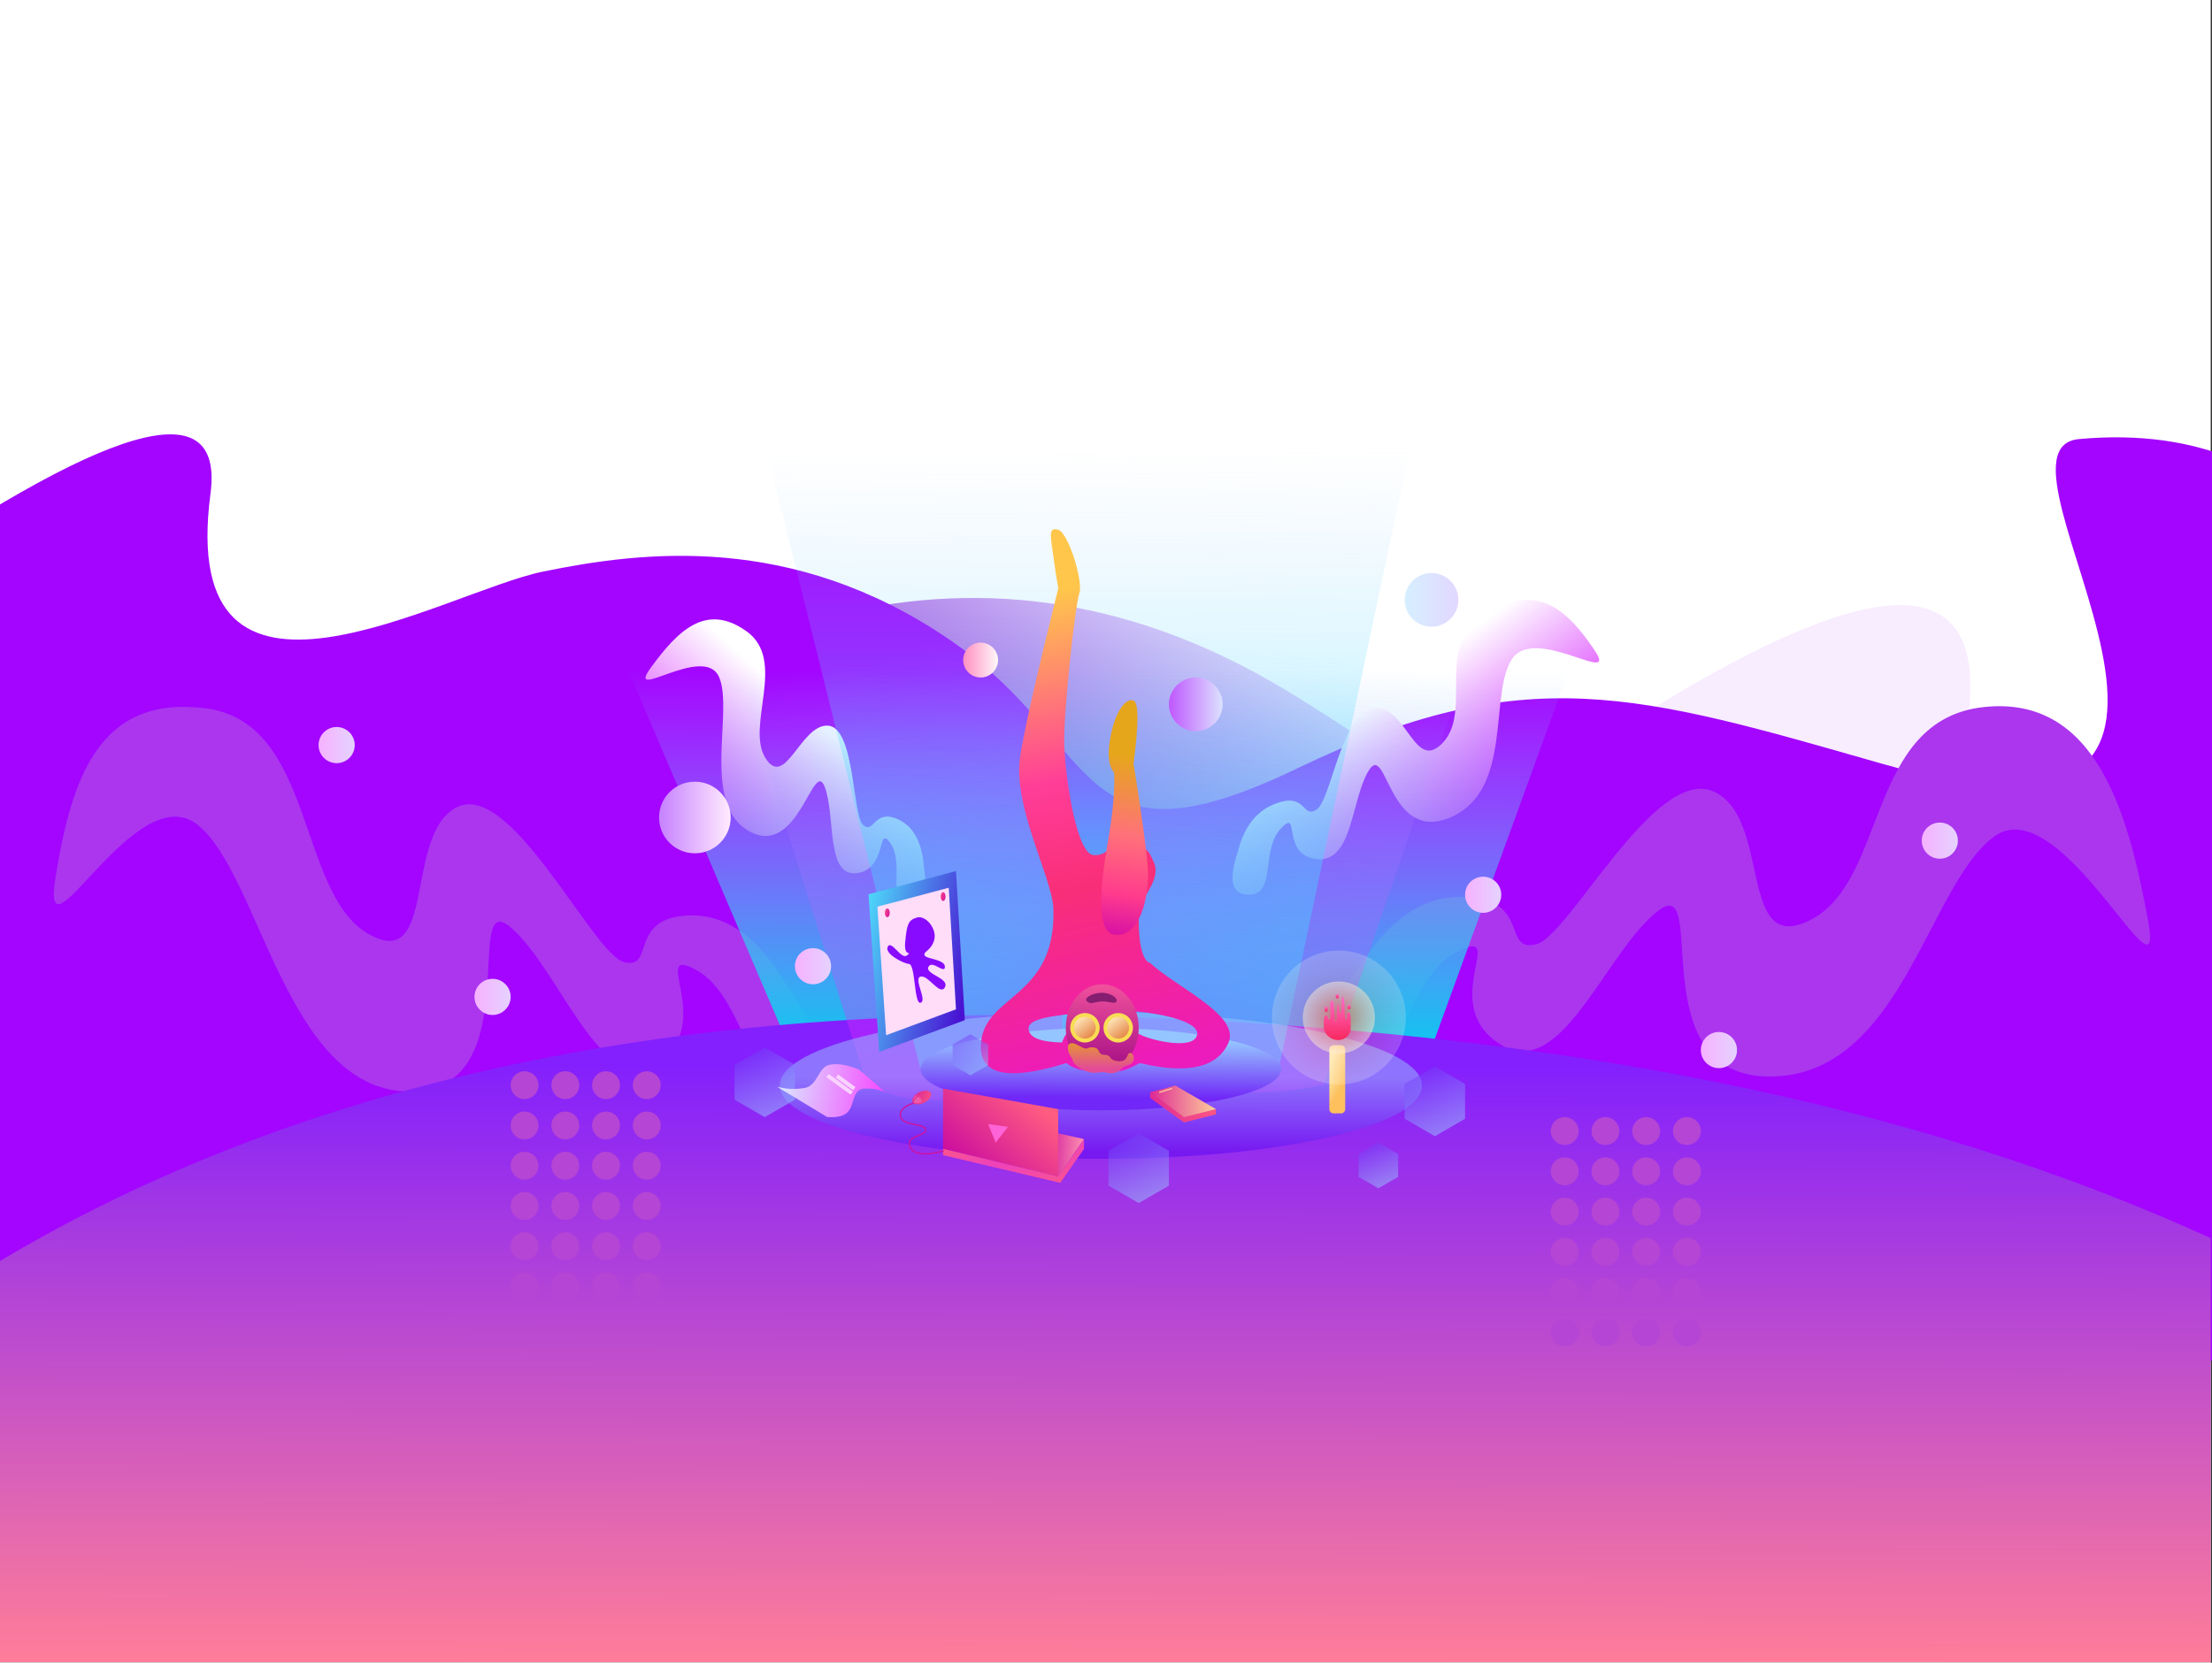 <?xml version="1.0" standalone="no"?><!-- Generator: Gravit.io --><svg xmlns="http://www.w3.org/2000/svg" xmlns:xlink="http://www.w3.org/1999/xlink" style="isolation:isolate" viewBox="0 0 1702.4 1280" width="1702.4" height="1280"><rect x="0" y="0" width="1702.4" height="1280" fill="#333333" stroke="none"/><defs><clipPath id="_clipPath_xSWA18Pyb2DgLY7ZcfxgbgbfRrS1QOMx"><rect width="1702.4" height="1280"/></clipPath></defs><g clip-path="url(#_clipPath_xSWA18Pyb2DgLY7ZcfxgbgbfRrS1QOMx)"><rect x="-0.998" y="0" width="1702.4" height="1280" transform="matrix(1,0,0,1,0,0)" fill="rgb(255,255,255)"/><linearGradient id="_lgradient_0" x1="0" y1="0.5" x2="1.024" y2="-0.081" gradientTransform="matrix(872.458,0,0,325.001,644,460.309)" gradientUnits="userSpaceOnUse"><stop offset="0%" stop-opacity="1" style="stop-color:rgb(136,8,210)"/><stop offset="48.696%" stop-opacity="1" style="stop-color:rgb(248,236,255)"/></linearGradient><path d=" M 644 473 Q 819.462 431 984.079 528 C 1098.571 595.464 1117.04 642.579 1258 554 Q 1621.212 325.758 1474 688.455 L 815.99 785.31 L 644 473 Z " fill="url(#_lgradient_0)"/><path d=" M -108 458.824 Q 178 259 162 380 C 135.607 579.598 341.343 455.711 418 440 C 494.657 424.289 609.656 410 730.16 492 C 849.97 573.529 824.464 675.352 998.977 591.25 C 1173.49 507.148 1261.116 534.311 1448 587.811 C 1784 684 1514.264 345.836 1600 338 C 1972 304 1903.603 926.948 1748 1028 C 1592.397 1129.052 1201.656 908.716 898.322 912.878 C 594.989 917.039 805.442 833.014 681.96 919.433 C 558.478 1005.852 537.897 1034.188 396 953.6 C 254.104 873.012 282.827 973.526 162 1028 C 41.173 1082.474 -22.5 1028.25 -59.666 883.321 Q -89.23 768.034 -108 458.824 Z " fill="rgb(163,5,255)"/><path d=" M 1049.759 739.158 Q 1084.072 686.75 1130.796 690.673 C 1177.521 694.596 1156.382 732.659 1181.946 727.03 C 1207.51 721.401 1273.595 588.905 1318.94 609.374 C 1364.285 629.844 1336.593 738.61 1394.594 707.52 C 1452.596 676.43 1436.839 554.221 1526.658 544.322 C 1615.591 534.521 1638.912 632.199 1653.118 708.069 C 1667.323 783.939 1586.486 606.303 1534.875 643.877 C 1483.264 681.452 1463.638 828.365 1362.246 828.71 C 1260.854 829.056 1316.581 669.337 1275.649 701.51 C 1234.717 733.682 1201.54 834.431 1153.776 803.389 C 1106.012 772.347 1161.774 712.461 1121.6 732.567 C 1081.426 752.672 1079.314 829.81 1041.858 813.657 Q 1004.401 797.505 1049.759 739.158 Z " fill="rgb(171,54,238)"/><linearGradient id="_lgradient_1" x1="0.664" y1="1.213" x2="0.276" y2="0.227" gradientTransform="matrix(291.743,-155.76,59.658,111.741,904.99,598.681)" gradientUnits="userSpaceOnUse"><stop offset="1.739%" stop-opacity="1" style="stop-color:rgb(209,13,253)"/><stop offset="98.261%" stop-opacity="1" style="stop-color:rgb(255,255,255)"/></linearGradient><path d=" M 952.71 655.522 Q 959.962 626.196 982.853 618.217 C 1005.745 610.238 1002.275 630.757 1013.455 623.091 C 1024.635 615.425 1033.146 545.548 1058.242 544.876 C 1083.338 544.205 1088.977 596.086 1111.176 570.918 C 1133.376 545.75 1103.341 493.655 1144.33 470.914 C 1184.915 448.398 1207.183 471.037 1227.053 500.307 C 1246.923 529.578 1181.759 480.629 1163.719 507.23 C 1145.678 533.831 1164.892 607.959 1116.749 629.034 C 1068.607 650.108 1067.487 570.814 1053.59 592.918 C 1039.693 615.022 1041.338 664.632 1013.264 661.315 C 985.19 657.998 1001.346 621.071 985.724 637.896 C 970.101 654.722 982.432 687.899 961.833 688.774 Q 941.233 689.65 952.71 655.522 Z " fill="url(#_lgradient_1)"/><path d=" M 602.883 754.397 Q 570.554 701.515 527.277 704.876 C 484.001 708.237 503.975 746.599 480.221 740.653 C 456.467 734.708 393.889 601.263 352.055 621.205 C 310.222 641.148 336.974 750.371 282.896 718.543 C 228.818 686.715 242.13 556.361 158.767 545.362 C 76.226 534.472 55.249 598.939 42.833 674.721 C 30.417 750.503 103.821 596.675 152.039 634.917 C 200.257 673.16 220.09 838.686 314.087 840.261 C 408.083 841.835 354.838 681.264 393.102 713.968 C 431.367 746.673 463.123 847.936 507.094 817.438 C 551.064 786.941 498.777 726.312 536.219 746.928 C 573.661 767.543 576.384 844.791 610.947 829.075 Q 645.511 813.359 602.883 754.397 Z " fill="rgb(171,54,238)"/><linearGradient id="_lgradient_2" x1="0.577" y1="1.348" x2="0.262" y2="0.268" gradientTransform="matrix(-224.575,-153.923,-65.098,108.126,758.747,612.211)" gradientUnits="userSpaceOnUse"><stop offset="1.739%" stop-opacity="1" style="stop-color:rgb(209,13,253)"/><stop offset="98.261%" stop-opacity="1" style="stop-color:rgb(255,255,255)"/></linearGradient><path d=" M 711.021 667.064 Q 708.838 638.491 690.651 630.538 C 672.463 622.585 672.641 642.563 664.261 635.015 C 655.882 627.467 658.055 559.459 637.037 558.592 C 616.02 557.725 604.349 608.115 589.039 583.458 C 573.729 558.8 605.946 508.409 574.509 485.95 C 543.381 463.713 521.629 485.532 501.009 513.819 C 480.388 542.106 541.732 495.074 553.352 521.09 C 564.973 547.106 538.915 619.01 576.591 639.91 C 614.268 660.81 625.798 583.73 634.535 605.338 C 643.271 626.946 635.263 675.164 659.318 672.179 C 683.373 669.194 674.715 633.154 685.608 649.646 C 696.501 666.138 681.699 698.287 698.908 699.314 Q 716.117 700.341 711.021 667.064 Z " fill="url(#_lgradient_2)"/><linearGradient id="_lgradient_3" x1="0.529" y1="0.923" x2="0.531" y2="0.335" gradientTransform="matrix(864.785,0,0,510.003,407.347,338)" gradientUnits="userSpaceOnUse"><stop offset="2.174%" stop-opacity="1" style="stop-color:rgb(18,196,240)"/><stop offset="97.826%" stop-opacity="0" style="stop-color:rgb(149,197,255)"/></linearGradient><path d=" M 407.347 338 L 615.305 824.587 Q 739.4 849.589 853.191 847.896 Q 966.981 846.203 1094.952 825.321 L 1272.132 338 L 407.347 338 Z " fill="url(#_lgradient_3)"/><linearGradient id="_lgradient_4" x1="0.492" y1="1.028" x2="0.498" y2="0.064" gradientTransform="matrix(1701.402,0,0,498.219,0,781.342)" gradientUnits="userSpaceOnUse"><stop offset="2.609%" stop-opacity="1" style="stop-color:rgb(255,125,153)"/><stop offset="98.696%" stop-opacity="1" style="stop-color:rgb(132,32,253)"/></linearGradient><path d=" M 0 970.726 Q 341.549 767.227 851.775 782.394 Q 1362 797.561 1701.402 953.161 L 1701.402 1279.561 L 0 1279.561 L 0 970.726 Z " fill="url(#_lgradient_4)"/><linearGradient id="_lgradient_5" x1="0.529" y1="0.931" x2="0.523" y2="-0.01" gradientTransform="matrix(497.458,0,0,504.991,588.542,340.506)" gradientUnits="userSpaceOnUse"><stop offset="1.739%" stop-opacity="0.6" style="stop-color:rgb(0,251,255)"/><stop offset="97.826%" stop-opacity="0" style="stop-color:rgb(149,197,255)"/></linearGradient><path d=" M 588.542 340.506 L 708.167 822.311 Q 779.552 847.067 845.008 845.391 Q 910.465 843.714 984.079 823.038 L 1086 340.506 L 588.542 340.506 Z " fill="url(#_lgradient_5)"/><linearGradient id="_lgradient_6" x1="0.53" y1="0.928" x2="0.506" y2="0.152" gradientTransform="matrix(269.919,-37.565,56.792,408.07,548.69,456.749)" gradientUnits="userSpaceOnUse"><stop offset="2.174%" stop-opacity="0.41" style="stop-color:rgb(227,27,253)"/><stop offset="97.826%" stop-opacity="0" style="stop-color:rgb(149,197,255)"/></linearGradient><path d=" M 548.69 456.749 L 667.783 837.05 Q 709.3 851.664 744.628 845.367 Q 779.956 839.069 817.573 816.802 L 818.61 419.184 L 548.69 456.749 Z " fill="url(#_lgradient_6)"/><linearGradient id="_lgradient_7" x1="0.53" y1="0.928" x2="0.506" y2="0.152" gradientTransform="matrix(267.721,50.92,-76.982,404.747,879.5,407.904)" gradientUnits="userSpaceOnUse"><stop offset="0%" stop-opacity="0.41" style="stop-color:rgb(227,27,253)"/><stop offset="97.826%" stop-opacity="0" style="stop-color:rgb(149,197,255)"/></linearGradient><path d=" M 879.5 407.904 L 870.433 806.312 Q 905.077 833.461 940.56 838.818 Q 976.043 844.174 1018.812 835.137 L 1147.222 458.823 L 879.5 407.904 Z " fill="url(#_lgradient_7)"/><linearGradient id="_lgradient_8" x1="0.54" y1="0.955" x2="0.542" y2="0.434" gradientTransform="matrix(494.202,0,0,112.886,600.17,779.241)" gradientUnits="userSpaceOnUse"><stop offset="0%" stop-opacity="1" style="stop-color:rgb(88,4,244)"/><stop offset="96.957%" stop-opacity="1" style="stop-color:rgb(149,197,255)"/></linearGradient><ellipse vector-effect="non-scaling-stroke" cx="847.271" cy="835.684" rx="247.101" ry="56.443" fill="url(#_lgradient_8)" fill-opacity="0.5"/><linearGradient id="_lgradient_9" x1="0.485" y1="0.846" x2="0.511" y2="0.13" gradientTransform="matrix(277.63,0,0,63.417,708.456,791.35)" gradientUnits="userSpaceOnUse"><stop offset="0%" stop-opacity="1" style="stop-color:rgb(112,39,247)"/><stop offset="96.957%" stop-opacity="1" style="stop-color:rgb(149,197,255)"/></linearGradient><ellipse vector-effect="non-scaling-stroke" cx="847.271" cy="823.058" rx="138.815" ry="31.708" fill="url(#_lgradient_9)"/><linearGradient id="_lgradient_10" x1="0.404" y1="0.09" x2="0.492" y2="0.999" gradientTransform="matrix(191.765,0,0,418.842,754.853,407.372)" gradientUnits="userSpaceOnUse"><stop offset="1.304%" stop-opacity="1" style="stop-color:rgb(255,198,75)"/><stop offset="40%" stop-opacity="1" style="stop-color:rgb(255,61,152)"/><stop offset="62.174%" stop-opacity="1" style="stop-color:rgb(249,46,120)"/><stop offset="100%" stop-opacity="1" style="stop-color:rgb(236,27,187)"/></linearGradient><path d=" M 820.721 818.381 Q 751.69 839.82 755.005 802.576 C 758.319 765.331 812.741 768.363 810.739 699.842 C 810.051 676.299 779.746 621.647 784.951 583.797 Q 788.674 556.731 814.482 452.78 Q 812.743 443.63 810.739 428.656 C 808.735 413.683 806.365 405.188 814.482 407.86 C 822.599 410.532 833.766 448.318 830.704 456.523 C 827.641 464.728 817.886 551.865 819.113 575.032 C 820.793 606.768 829.477 657.337 841.518 658.249 C 853.962 659.191 853.996 647.435 868.137 649.93 C 883.942 651.594 884.401 655.852 888.102 664.072 C 891.802 672.292 886.854 682.788 877.471 695.266 C 876.042 697.166 874.177 738.363 885.241 741.363 C 904.694 759.696 954.697 781.489 945.5 802.576 Q 932.883 831.502 877.288 818.381 Q 858.218 828.502 857.739 822.125 C 857.26 815.747 869.587 792.052 877.288 796.337 C 884.989 800.622 919.322 809.067 921.376 796.337 C 923.43 783.607 873.317 775.818 848.588 778.452 C 823.86 781.086 791.493 781.641 791.606 791.762 Q 791.72 801.883 817.284 802.576 Q 823.154 786.889 830.704 798.169 C 838.253 809.45 843.938 825.654 834.964 824.204 Q 825.99 822.755 820.721 818.381 Z " fill="url(#_lgradient_10)"/><linearGradient id="_lgradient_11" x1="0.501" y1="-0.023" x2="0.467" y2="1.045" gradientTransform="matrix(56.15,0,0,66.964,820.231,757.709)" gradientUnits="userSpaceOnUse"><stop offset="2.174%" stop-opacity="1" style="stop-color:rgb(240,82,156)"/><stop offset="100%" stop-opacity="1" style="stop-color:rgb(159,9,132)"/></linearGradient><ellipse vector-effect="non-scaling-stroke" cx="848.306" cy="791.191" rx="28.075" ry="33.482" fill="url(#_lgradient_11)"/><linearGradient id="_lgradient_12" x1="0.484" y1="-0.232" x2="0.49" y2="0.84" gradientTransform="matrix(50.759,0,0,23.158,821.829,803.056)" gradientUnits="userSpaceOnUse"><stop offset="1.739%" stop-opacity="1" style="stop-color:rgb(230,166,28)"/><stop offset="100%" stop-opacity="1" style="stop-color:rgb(227,75,151)"/></linearGradient><path d=" M 822.087 808.78 C 821.02 804.055 823.154 800.702 830.622 805.122 C 838.09 809.542 835.804 805.561 841.596 806.323 C 847.388 807.085 844.208 811.852 850 812.005 C 855.792 812.157 853.056 815.639 859 816.706 C 864.944 817.773 866.5 815.731 868.063 812.005 C 869.439 808.723 873.493 811.371 872.405 816.096 C 871.317 820.821 865.525 819.602 862.934 822.803 C 860.71 825.55 856.38 826.918 851.96 825.851 C 847.54 824.784 846.93 825.851 841.596 825.851 C 836.261 825.851 826.964 820.974 825.745 816.706 C 824.525 812.438 823.154 813.505 822.087 808.78 Z " fill="url(#_lgradient_12)"/><linearGradient id="_lgradient_13" x1="0.434" y1="0.228" x2="0.408" y2="1.058" gradientTransform="matrix(35.967,0,0,180.635,847.527,539.003)" gradientUnits="userSpaceOnUse"><stop offset="0.87%" stop-opacity="1" style="stop-color:rgb(230,166,28)"/><stop offset="41.304%" stop-opacity="1" style="stop-color:rgb(255,113,122)"/><stop offset="72.174%" stop-opacity="1" style="stop-color:rgb(255,59,141)"/><stop offset="100%" stop-opacity="1" style="stop-color:rgb(204,5,171)"/></linearGradient><path d=" M 857.432 719.437 C 877.535 722.526 885.085 689.496 883.219 666.528 Q 881.354 643.561 872.405 587.811 Q 878.411 541.842 872.405 539.346 C 866.399 536.851 857.553 548.051 854.104 570.541 Q 851.426 588.01 857.432 594.693 Q 858.541 614.076 852.441 649.322 C 847.582 677.396 842.533 717.147 857.432 719.437 Z " fill="url(#_lgradient_13)"/><linearGradient id="_lgradient_14" x1="0.155" y1="0.131" x2="0.745" y2="0.894" gradientTransform="matrix(19.698,0,0,19.698,825.135,781.342)" gradientUnits="userSpaceOnUse"><stop offset="1.739%" stop-opacity="1" style="stop-color:rgb(255,234,189)"/><stop offset="97.826%" stop-opacity="1" style="stop-color:rgb(229,134,71)"/></linearGradient><circle vector-effect="non-scaling-stroke" cx="834.984" cy="791.191" r="9.849" fill="url(#_lgradient_14)" stroke-width="3" stroke="rgb(249,221,84)" stroke-linejoin="miter" stroke-linecap="square" stroke-miterlimit="3"/><linearGradient id="_lgradient_15" x1="0.155" y1="0.131" x2="0.745" y2="0.894" gradientTransform="matrix(19.698,0,0,19.698,850.735,781.342)" gradientUnits="userSpaceOnUse"><stop offset="1.739%" stop-opacity="1" style="stop-color:rgb(255,234,189)"/><stop offset="97.826%" stop-opacity="1" style="stop-color:rgb(229,134,71)"/></linearGradient><circle vector-effect="non-scaling-stroke" cx="860.584" cy="791.191" r="9.849" fill="url(#_lgradient_15)" stroke-width="3" stroke="rgb(249,221,84)" stroke-linejoin="miter" stroke-linecap="square" stroke-miterlimit="3"/><path d=" M 847.693 764.275 C 855.009 764.122 860.496 768.543 859.276 770.981 C 858.057 773.42 853.332 770.524 847.693 770.981 C 840.663 771.551 839.919 773.42 836.719 770.981 C 833.518 768.543 840.516 764.424 847.693 764.275 Z " fill="rgb(133,29,112)"/><linearGradient id="_lgradient_16" x1="0.929" y1="0.939" x2="-0.316" y2="0.373" gradientTransform="matrix(74.132,0,0,139.2,668.44,670.574)" gradientUnits="userSpaceOnUse"><stop offset="3.043%" stop-opacity="1" style="stop-color:rgb(73,19,211)"/><stop offset="98.696%" stop-opacity="1" style="stop-color:rgb(77,246,255)"/></linearGradient><path d=" M 668.44 688.455 L 676.635 809.775 L 742.571 785.31 L 735.735 670.574 L 668.44 688.455 Z " fill="url(#_lgradient_16)"/><path d=" M 675.276 697.994 L 681.96 796.938 L 735.735 776.986 L 730.16 683.411 L 675.276 697.994 Z " fill="rgb(255,221,248)"/><linearGradient id="_lgradient_17" x1="0.929" y1="0.939" x2="-0.316" y2="0.373" gradientTransform="matrix(3.725,0,0,6.733,681.025,699.345)" gradientUnits="userSpaceOnUse"><stop offset="0.435%" stop-opacity="1" style="stop-color:rgb(211,19,156)"/><stop offset="100%" stop-opacity="1" style="stop-color:rgb(255,77,134)"/></linearGradient><ellipse vector-effect="non-scaling-stroke" cx="682.888" cy="702.711" rx="1.863" ry="3.367" fill="url(#_lgradient_17)"/><linearGradient id="_lgradient_18" x1="0.929" y1="0.939" x2="-0.316" y2="0.373" gradientTransform="matrix(3.725,0,0,6.733,723.974,686.823)" gradientUnits="userSpaceOnUse"><stop offset="0.435%" stop-opacity="1" style="stop-color:rgb(211,19,156)"/><stop offset="100%" stop-opacity="1" style="stop-color:rgb(255,77,134)"/></linearGradient><ellipse vector-effect="non-scaling-stroke" cx="725.837" cy="690.19" rx="1.863" ry="3.367" fill="url(#_lgradient_18)"/><g><defs><linearGradient id="_lgradient_19" x1="0.5" y1="0" x2="0.756" y2="0.641"><stop offset="0%" style="stop-color:#FFF8C7"/><stop offset="97.826%" style="stop-color:#FDC05D"/></linearGradient></defs><path d="M 1026.334 804.639 L 1032.065 804.639 C 1033.848 804.639 1035.296 806.087 1035.296 807.87 L 1035.296 853.878 C 1035.296 855.661 1033.848 857.109 1032.065 857.109 L 1026.334 857.109 C 1024.551 857.109 1023.103 855.661 1023.103 853.878 L 1023.103 807.87 C 1023.103 806.087 1024.551 804.639 1026.334 804.639 Z" style="stroke:none;fill:url(#_lgradient_19);stroke-miterlimit:10;"/><radialGradient id="_rgradient_0" fx="0.5" fy="0.5" cx="0.5" cy="0.5" r="0.5" gradientTransform="matrix(59.544,-2.235,0,55.479,1000.647,756.675)" gradientUnits="userSpaceOnUse"><stop offset="1.304%" stop-opacity="1" style="stop-color:rgb(255,97,35)"/><stop offset="100%" stop-opacity="1" style="stop-color:rgb(253,255,235)"/></radialGradient><circle vector-effect="non-scaling-stroke" cx="1030.419" cy="783.297" r="27.74" fill="url(#_rgradient_0)" fill-opacity="0.5"/><radialGradient id="_rgradient_1" fx="0.5" fy="0.5" cx="0.5" cy="0.5" r="0.5" gradientTransform="matrix(110.581,-4.152,0,103.033,975.128,733.856)" gradientUnits="userSpaceOnUse"><stop offset="1.304%" stop-opacity="1" style="stop-color:rgb(255,97,35)"/><stop offset="100%" stop-opacity="1" style="stop-color:rgb(253,255,235)"/></radialGradient><circle vector-effect="non-scaling-stroke" cx="1030.419" cy="783.297" r="51.517" fill="url(#_rgradient_1)" fill-opacity="0.2"/><linearGradient id="_lgradient_20" x1="0.481" y1="0.061" x2="0.5" y2="1.008" gradientTransform="matrix(20.77,0,0,33.532,1018.815,767.14)" gradientUnits="userSpaceOnUse"><stop offset="1.739%" stop-opacity="1" style="stop-color:rgb(253,103,193)"/><stop offset="99.13%" stop-opacity="1" style="stop-color:rgb(249,40,95)"/></linearGradient><path d=" M 1029.826 800.673 C 1035.467 800.673 1039.733 796.405 1039.581 790.918 C 1039.428 785.431 1040.038 779.03 1037.752 779.335 C 1035.465 779.64 1037.752 784.669 1035.923 784.822 C 1034.094 784.974 1035.465 766.989 1033.484 767.141 C 1031.502 767.294 1033.484 779.64 1031.655 779.944 C 1029.826 780.249 1031.502 772.933 1029.826 773.238 C 1028.149 773.543 1029.521 786.803 1027.997 786.651 C 1026.473 786.498 1027.692 770.19 1024.949 770.19 C 1022.205 770.19 1025.253 784.822 1023.12 784.822 C 1020.986 784.822 1022.967 781.773 1020.681 781.773 C 1018.395 781.773 1018.852 786.041 1018.852 790.918 C 1018.852 795.796 1024.034 800.673 1029.826 800.673 Z " fill="url(#_lgradient_20)"/><defs><linearGradient id="_lgradient_21" x1="0.481" y1="0.061" x2="0.5" y2="1.008"><stop offset="1.739%" style="stop-color:#FD67C1"/><stop offset="99.13%" style="stop-color:#F9285F"/></linearGradient></defs><path d="M 1020.673 774.763 L 1020.673 774.763 C 1021.341 774.763 1021.884 775.305 1021.884 775.974 L 1021.884 777.82 C 1021.884 778.488 1021.341 779.03 1020.673 779.03 L 1020.673 779.03 C 1020.004 779.03 1019.462 778.488 1019.462 777.82 L 1019.462 775.974 C 1019.462 775.305 1020.004 774.763 1020.673 774.763 Z" style="stroke:none;fill:url(#_lgradient_21);stroke-miterlimit:10;"/><defs><linearGradient id="_lgradient_22" x1="0.481" y1="0.061" x2="0.5" y2="1.008"><stop offset="1.739%" style="stop-color:#FD67C1"/><stop offset="99.13%" style="stop-color:#F9285F"/></linearGradient></defs><path d="M 1038.353 773.545 L 1038.353 773.545 C 1039.021 773.545 1039.564 774.087 1039.564 774.756 L 1039.564 775.686 C 1039.564 776.354 1039.021 776.897 1038.353 776.897 L 1038.353 776.897 C 1037.685 776.897 1037.142 776.354 1037.142 775.686 L 1037.142 774.756 C 1037.142 774.087 1037.685 773.545 1038.353 773.545 Z" style="stroke:none;fill:url(#_lgradient_22);stroke-miterlimit:10;"/><defs><linearGradient id="_lgradient_23" x1="0.481" y1="0.061" x2="0.5" y2="1.008"><stop offset="1.739%" style="stop-color:#FD67C1"/><stop offset="99.13%" style="stop-color:#F9285F"/></linearGradient></defs><path d="M 1029.2 765.314 L 1029.2 765.314 C 1029.868 765.314 1030.411 765.857 1030.411 766.525 L 1030.411 767.455 C 1030.411 768.124 1029.868 768.666 1029.2 768.666 L 1029.2 768.666 C 1028.531 768.666 1027.989 768.124 1027.989 767.455 L 1027.989 766.525 C 1027.989 765.857 1028.531 765.314 1029.2 765.314 Z" style="stroke:none;fill:url(#_lgradient_23);stroke-miterlimit:10;"/></g><linearGradient id="_lgradient_24" x1="0.512" y1="-0.158" x2="0.5" y2="1" gradientTransform="matrix(48.823,-21.482,19.774,44.942,842.083,887.575)" gradientUnits="userSpaceOnUse"><stop offset="0%" stop-opacity="1" style="stop-color:rgb(112,39,247)"/><stop offset="96.957%" stop-opacity="1" style="stop-color:rgb(149,197,255)"/></linearGradient><polygon points="899.607,912.733,876.366,926.133,853.14,912.706,853.156,885.878,876.397,872.477,899.623,885.905" fill="url(#_lgradient_24)" fill-opacity="0.5"/><linearGradient id="_lgradient_25" x1="0.512" y1="-0.158" x2="0.5" y2="1" gradientTransform="matrix(48.823,-21.482,19.774,44.942,554.243,821.421)" gradientUnits="userSpaceOnUse"><stop offset="0%" stop-opacity="1" style="stop-color:rgb(112,39,247)"/><stop offset="96.957%" stop-opacity="1" style="stop-color:rgb(149,197,255)"/></linearGradient><polygon points="611.768,846.578,588.526,859.979,565.3,846.551,565.316,819.724,588.557,806.323,611.783,819.751" fill="url(#_lgradient_25)" fill-opacity="0.5"/><linearGradient id="_lgradient_26" x1="0.512" y1="-0.158" x2="0.5" y2="1" gradientTransform="matrix(28.722,-12.637,11.633,26.438,726.662,805.112)" gradientUnits="userSpaceOnUse"><stop offset="0%" stop-opacity="1" style="stop-color:rgb(112,39,247)"/><stop offset="96.957%" stop-opacity="1" style="stop-color:rgb(149,197,255)"/></linearGradient><polygon points="760.503,819.912,746.831,827.795,733.167,819.896,733.176,804.114,746.849,796.23,760.512,804.13" fill="url(#_lgradient_26)" fill-opacity="0.5"/><linearGradient id="_lgradient_27" x1="0.512" y1="-0.158" x2="0.5" y2="1" gradientTransform="matrix(31.98,-14.071,12.952,29.437,1038.351,889.491)" gradientUnits="userSpaceOnUse"><stop offset="0%" stop-opacity="1" style="stop-color:rgb(112,39,247)"/><stop offset="96.957%" stop-opacity="1" style="stop-color:rgb(149,197,255)"/></linearGradient><polygon points="1076.03,905.969,1060.807,914.747,1045.594,905.951,1045.604,888.379,1060.827,879.601,1076.041,888.397" fill="url(#_lgradient_27)" fill-opacity="0.5"/><linearGradient id="_lgradient_28" x1="0.512" y1="-0.158" x2="0.5" y2="1" gradientTransform="matrix(48.823,-21.482,19.774,44.942,1070.005,836.102)" gradientUnits="userSpaceOnUse"><stop offset="0%" stop-opacity="1" style="stop-color:rgb(112,39,247)"/><stop offset="96.957%" stop-opacity="1" style="stop-color:rgb(149,197,255)"/></linearGradient><polygon points="1127.529,861.259,1104.287,874.659,1081.062,861.232,1081.077,834.404,1104.319,821.004,1127.545,834.431" fill="url(#_lgradient_28)" fill-opacity="0.5"/><linearGradient id="_lgradient_29" x1="0.193" y1="0.914" x2="0.908" y2="0.279" gradientTransform="matrix(88.648,0,0,67.673,725.76,838.044)" gradientUnits="userSpaceOnUse"><stop offset="0%" stop-opacity="1" style="stop-color:rgb(204,13,159)"/><stop offset="100%" stop-opacity="1" style="stop-color:rgb(255,92,129)"/></linearGradient><path d=" M 725.76 838.044 L 814.408 853.819 L 814.408 905.717 L 725.76 884.379 L 725.76 838.044 Z " fill="url(#_lgradient_29)"/><linearGradient id="_lgradient_30" x1="-0.586" y1="0.365" x2="1.013" y2="0.503" gradientTransform="matrix(19.872,0,0,33.24,814.408,872.477)" gradientUnits="userSpaceOnUse"><stop offset="1.304%" stop-opacity="1" style="stop-color:rgb(208,19,157)"/><stop offset="100%" stop-opacity="1" style="stop-color:rgb(255,147,176)"/></linearGradient><path d=" M 834.28 876.866 L 814.408 905.717 L 814.408 872.477 L 834.28 876.866 Z " fill="url(#_lgradient_30)"/><linearGradient id="_lgradient_31" x1="-0.213" y1="0.322" x2="0.868" y2="1.398" gradientTransform="matrix(108.52,0,0,33.728,725.76,876.866)" gradientUnits="userSpaceOnUse"><stop offset="0%" stop-opacity="1" style="stop-color:rgb(253,88,130)"/><stop offset="38.266%" stop-opacity="1" style="stop-color:rgb(238,66,186)"/><stop offset="100%" stop-opacity="1" style="stop-color:rgb(253,89,130)"/></linearGradient><path d=" M 834.28 876.866 L 834.28 884.379 L 815.99 910.594 L 725.76 889.256 L 725.76 884.379 L 814.408 905.717 L 834.28 876.866 Z " fill="url(#_lgradient_31)"/><polygon points="766.297,879.601,760.512,865.351,775.746,867.467" fill="rgb(255,99,216)"/><linearGradient id="_lgradient_32" x1="0" y1="0.5" x2="1" y2="0.5" gradientTransform="matrix(50.663,0,0,23.259,885.166,840.829)" gradientUnits="userSpaceOnUse"><stop offset="0%" stop-opacity="1" style="stop-color:rgb(224,44,147)"/><stop offset="97.826%" stop-opacity="1" style="stop-color:rgb(250,84,132)"/></linearGradient><path d=" M 885.166 845.218 L 911.243 864.088 L 935.829 857.863 L 935.829 853.812 L 911.243 858.921 L 885.166 840.829 L 885.166 845.218 Z " fill="url(#_lgradient_32)"/><linearGradient id="_lgradient_33" x1="0" y1="0.5" x2="1" y2="0.5" gradientTransform="matrix(50.663,0,0,24.295,885.166,835.684)" gradientUnits="userSpaceOnUse"><stop offset="0%" stop-opacity="1" style="stop-color:rgb(223,42,148)"/><stop offset="98.261%" stop-opacity="1" style="stop-color:rgb(253,203,155)"/></linearGradient><path d=" M 885.166 840.811 L 911.243 859.979 L 935.829 853.812 L 904.537 835.684 L 885.166 840.811 Z " fill="url(#_lgradient_33)"/><line x1="892.617" y1="840.811" x2="901.557" y2="838.044" vector-effect="non-scaling-stroke" stroke-width="1" stroke="rgb(251,195,154)" stroke-linejoin="miter" stroke-linecap="square" stroke-miterlimit="3"/><path d=" M 696.671 724.957 C 697.975 712.105 698.72 708.38 705.612 706.331 C 712.503 704.282 721.258 715.086 719.022 723.467 C 716.787 731.849 710.454 732.408 711.572 735.388 C 712.69 738.368 727.404 738.368 727.218 744.328 C 727.032 750.289 717.346 738.554 714.552 744.328 C 711.758 750.102 730.943 752.896 727.218 759.974 C 723.493 767.052 714.552 750.475 708.592 751.779 C 702.632 753.083 713.807 770.032 708.592 771.895 C 703.377 773.757 704.68 742.652 699.651 742.093 C 694.622 741.534 680.28 733.898 683.26 728.683 C 686.241 723.467 693.691 739.299 698.161 735.388 C 702.632 731.476 695.367 737.809 696.671 724.957 Z " fill="rgb(137,11,255)"/><g><linearGradient id="_lgradient_34" x1="0" y1="0.5" x2="1" y2="0.5" gradientTransform="matrix(-81.331,-13.068,-6.602,41.086,683.293,825.221)" gradientUnits="userSpaceOnUse"><stop offset="1.304%" stop-opacity="1" style="stop-color:rgb(246,74,255)"/><stop offset="97.826%" stop-opacity="1" style="stop-color:rgb(217,231,255)"/></linearGradient><path d=" M 661.14 823.347 Q 647.59 817.798 638.441 819.7 C 629.292 821.602 629.649 836.045 618.681 837.654 Q 607.713 839.264 598.037 836.585 L 636.532 859.854 Q 649.071 860.97 653.389 854.92 C 657.708 848.87 656.391 838.319 665.482 837.981 Q 674.572 837.644 680.846 840.45 L 661.14 823.347 Z " fill="url(#_lgradient_34)"/><line x1="656.235" y1="837.208" x2="645.336" y2="829.246" vector-effect="non-scaling-stroke" stroke-width="3" stroke="rgb(249,211,255)" stroke-linejoin="miter" stroke-linecap="square" stroke-miterlimit="3"/><line x1="654.347" y1="840.627" x2="638.037" y2="828.852" vector-effect="non-scaling-stroke" stroke-width="3" stroke="rgb(249,211,255)" stroke-linejoin="miter" stroke-linecap="square" stroke-miterlimit="3"/></g><path d=" M 725.76 886.135 Q 704.618 891.598 700.396 882.906 C 696.174 874.214 713.31 874.71 712.317 869.495 C 711.324 864.28 693.976 867.214 692.946 858.921 Q 692.061 851.8 706.357 848.317" fill="none" vector-effect="non-scaling-stroke" stroke-width="1" stroke="rgb(207,18,157)" stroke-linejoin="miter" stroke-linecap="square" stroke-miterlimit="3"/><linearGradient id="_lgradient_35" x1="-0.134" y1="0.448" x2="0.737" y2="1.036" gradientTransform="matrix(13.924,-7.135,4.077,7.957,700.326,844.453)" gradientUnits="userSpaceOnUse"><stop offset="1.739%" stop-opacity="1" style="stop-color:rgb(221,39,149)"/><stop offset="97.391%" stop-opacity="1" style="stop-color:rgb(244,75,136)"/></linearGradient><path d=" M 702.365 848.432 C 701.24 846.236 703.446 842.855 707.289 840.886 C 711.131 838.917 715.164 839.101 716.289 841.297 C 717.414 843.493 715.208 846.874 711.366 848.843 C 707.523 850.812 703.49 850.627 702.365 848.432 Z " fill="url(#_lgradient_35)"/><path d=" M 707.102 844.164 Q 705.006 845.188 704.122 846.399 Q 703.237 847.609 703.377 848.634 Q 704.308 849.425 705.612 849.379 Q 706.915 849.332 709.337 848.317 Q 709.29 846.492 708.592 845.654 Q 707.893 844.816 707.102 844.164 Z " fill="rgb(238,92,168)"/><path d=" M 702.632 847.889 Q 702.97 846.215 704.087 845.218 Q 705.006 844.396 706.357 843.419 L 704.867 843.419 Q 703.485 844.408 703.035 845.218 Q 702.177 846.76 702.632 847.889 Z " fill="rgb(238,92,168)"/><linearGradient id="_lgradient_36" x1="0" y1="0.5" x2="1" y2="0.5" gradientTransform="matrix(55.133,0,0,55.133,507.209,601.755)" gradientUnits="userSpaceOnUse"><stop offset="0%" stop-opacity="1" style="stop-color:rgb(198,129,255)"/><stop offset="98.696%" stop-opacity="1" style="stop-color:rgb(255,234,254)"/></linearGradient><circle vector-effect="non-scaling-stroke" cx="534.775" cy="629.321" r="27.566" fill="url(#_lgradient_36)"/><linearGradient id="_lgradient_37" x1="0" y1="0.5" x2="1" y2="0.5" gradientTransform="matrix(41.327,0,0,41.327,1081.062,441.111)" gradientUnits="userSpaceOnUse"><stop offset="1.739%" stop-opacity="1" style="stop-color:rgb(214,239,255)"/><stop offset="100%" stop-opacity="1" style="stop-color:rgb(226,215,255)"/></linearGradient><circle vector-effect="non-scaling-stroke" cx="1101.725" cy="461.774" r="20.663" fill="url(#_lgradient_37)"/><path d=" M 497.757 939.143 C 491.832 939.143 487.022 934.333 487.022 928.408 C 487.022 922.483 491.832 917.673 497.757 917.673 C 503.682 917.673 508.492 922.483 508.492 928.408 C 508.492 934.333 503.682 939.143 497.757 939.143 L 497.757 939.143 L 497.757 939.143 L 497.757 939.143 L 497.757 939.143 L 497.757 939.143 L 497.757 939.143 L 497.757 939.143 L 497.757 939.143 L 497.757 939.143 L 497.757 939.143 L 497.757 939.143 L 497.757 939.143 L 497.757 939.143 Z  M 497.757 970.143 C 491.832 970.143 487.022 965.333 487.022 959.408 C 487.022 953.483 491.832 948.673 497.757 948.673 C 503.682 948.673 508.492 953.483 508.492 959.408 C 508.492 965.333 503.682 970.143 497.757 970.143 L 497.757 970.143 L 497.757 970.143 L 497.757 970.143 L 497.757 970.143 L 497.757 970.143 L 497.757 970.143 L 497.757 970.143 L 497.757 970.143 L 497.757 970.143 L 497.757 970.143 L 497.757 970.143 L 497.757 970.143 Z  M 403.735 970.143 C 397.81 970.143 393 965.333 393 959.408 C 393 953.483 397.81 948.673 403.735 948.673 C 409.659 948.673 414.47 953.483 414.47 959.408 C 414.47 965.333 409.659 970.143 403.735 970.143 L 403.735 970.143 L 403.735 970.143 L 403.735 970.143 L 403.735 970.143 L 403.735 970.143 L 403.735 970.143 L 403.735 970.143 L 403.735 970.143 L 403.735 970.143 L 403.735 970.143 L 403.735 970.143 L 403.735 970.143 L 403.735 970.143 L 403.735 970.143 L 403.735 970.143 L 403.735 970.143 L 403.735 970.143 L 403.735 970.143 L 403.735 970.143 L 403.735 970.143 L 403.735 970.143 Z  M 435.075 1001.143 C 429.151 1001.143 424.341 996.333 424.341 990.408 C 424.341 984.483 429.151 979.673 435.075 979.673 C 441 979.673 445.81 984.483 445.81 990.408 C 445.81 996.333 441 1001.143 435.075 1001.143 L 435.075 1001.143 L 435.075 1001.143 L 435.075 1001.143 L 435.075 1001.143 L 435.075 1001.143 L 435.075 1001.143 L 435.075 1001.143 L 435.075 1001.143 L 435.075 1001.143 L 435.075 1001.143 L 435.075 1001.143 L 435.075 1001.143 L 435.075 1001.143 L 435.075 1001.143 L 435.075 1001.143 L 435.075 1001.143 L 435.075 1001.143 L 435.075 1001.143 L 435.075 1001.143 L 435.075 1001.143 Z  M 435.075 939.143 C 429.151 939.143 424.341 934.333 424.341 928.408 C 424.341 922.483 429.151 917.673 435.075 917.673 C 441 917.673 445.81 922.483 445.81 928.408 C 445.81 934.333 441 939.143 435.075 939.143 L 435.075 939.143 L 435.075 939.143 L 435.075 939.143 L 435.075 939.143 L 435.075 939.143 L 435.075 939.143 L 435.075 939.143 L 435.075 939.143 L 435.075 939.143 L 435.075 939.143 L 435.075 939.143 L 435.075 939.143 L 435.075 939.143 L 435.075 939.143 L 435.075 939.143 L 435.075 939.143 L 435.075 939.143 L 435.075 939.143 L 435.075 939.143 Z  M 403.735 939.143 C 397.81 939.143 393 934.333 393 928.408 C 393 922.483 397.81 917.673 403.735 917.673 C 409.659 917.673 414.47 922.483 414.47 928.408 C 414.47 934.333 409.659 939.143 403.735 939.143 L 403.735 939.143 L 403.735 939.143 L 403.735 939.143 L 403.735 939.143 L 403.735 939.143 L 403.735 939.143 L 403.735 939.143 L 403.735 939.143 L 403.735 939.143 L 403.735 939.143 L 403.735 939.143 L 403.735 939.143 L 403.735 939.143 L 403.735 939.143 L 403.735 939.143 L 403.735 939.143 L 403.735 939.143 L 403.735 939.143 L 403.735 939.143 L 403.735 939.143 L 403.735 939.143 L 403.735 939.143 Z  M 435.075 970.143 C 429.151 970.143 424.341 965.333 424.341 959.408 C 424.341 953.483 429.151 948.673 435.075 948.673 C 441 948.673 445.81 953.483 445.81 959.408 C 445.81 965.333 441 970.143 435.075 970.143 L 435.075 970.143 L 435.075 970.143 L 435.075 970.143 L 435.075 970.143 L 435.075 970.143 L 435.075 970.143 L 435.075 970.143 L 435.075 970.143 L 435.075 970.143 L 435.075 970.143 L 435.075 970.143 L 435.075 970.143 L 435.075 970.143 L 435.075 970.143 L 435.075 970.143 L 435.075 970.143 L 435.075 970.143 L 435.075 970.143 Z  M 403.735 1001.143 C 397.81 1001.143 393 996.333 393 990.408 C 393 984.483 397.81 979.673 403.735 979.673 C 409.659 979.673 414.47 984.483 414.47 990.408 C 414.47 996.333 409.659 1001.143 403.735 1001.143 L 403.735 1001.143 L 403.735 1001.143 L 403.735 1001.143 L 403.735 1001.143 L 403.735 1001.143 L 403.735 1001.143 L 403.735 1001.143 L 403.735 1001.143 L 403.735 1001.143 L 403.735 1001.143 L 403.735 1001.143 L 403.735 1001.143 L 403.735 1001.143 L 403.735 1001.143 L 403.735 1001.143 L 403.735 1001.143 L 403.735 1001.143 L 403.735 1001.143 L 403.735 1001.143 L 403.735 1001.143 L 403.735 1001.143 L 403.735 1001.143 Z  M 466.416 1001.143 C 460.492 1001.143 455.681 996.333 455.681 990.408 C 455.681 984.483 460.492 979.673 466.416 979.673 C 472.341 979.673 477.151 984.483 477.151 990.408 C 477.151 996.333 472.341 1001.143 466.416 1001.143 L 466.416 1001.143 L 466.416 1001.143 L 466.416 1001.143 L 466.416 1001.143 L 466.416 1001.143 L 466.416 1001.143 L 466.416 1001.143 L 466.416 1001.143 L 466.416 1001.143 L 466.416 1001.143 L 466.416 1001.143 L 466.416 1001.143 L 466.416 1001.143 L 466.416 1001.143 L 466.416 1001.143 L 466.416 1001.143 L 466.416 1001.143 Z  M 466.416 939.143 C 460.492 939.143 455.681 934.333 455.681 928.408 C 455.681 922.483 460.492 917.673 466.416 917.673 C 472.341 917.673 477.151 922.483 477.151 928.408 C 477.151 934.333 472.341 939.143 466.416 939.143 L 466.416 939.143 L 466.416 939.143 L 466.416 939.143 L 466.416 939.143 L 466.416 939.143 L 466.416 939.143 L 466.416 939.143 L 466.416 939.143 L 466.416 939.143 L 466.416 939.143 L 466.416 939.143 L 466.416 939.143 L 466.416 939.143 L 466.416 939.143 L 466.416 939.143 L 466.416 939.143 Z  M 466.416 970.143 C 460.492 970.143 455.681 965.333 455.681 959.408 C 455.681 953.483 460.492 948.673 466.416 948.673 C 472.341 948.673 477.151 953.483 477.151 959.408 C 477.151 965.333 472.341 970.143 466.416 970.143 L 466.416 970.143 L 466.416 970.143 L 466.416 970.143 L 466.416 970.143 L 466.416 970.143 L 466.416 970.143 L 466.416 970.143 L 466.416 970.143 L 466.416 970.143 L 466.416 970.143 L 466.416 970.143 L 466.416 970.143 L 466.416 970.143 L 466.416 970.143 L 466.416 970.143 Z  M 497.757 1001.143 C 491.832 1001.143 487.022 996.333 487.022 990.408 C 487.022 984.483 491.832 979.673 497.757 979.673 C 503.682 979.673 508.492 984.483 508.492 990.408 C 508.492 996.333 503.682 1001.143 497.757 1001.143 L 497.757 1001.143 L 497.757 1001.143 L 497.757 1001.143 L 497.757 1001.143 L 497.757 1001.143 L 497.757 1001.143 L 497.757 1001.143 L 497.757 1001.143 L 497.757 1001.143 L 497.757 1001.143 L 497.757 1001.143 L 497.757 1001.143 L 497.757 1001.143 L 497.757 1001.143 Z  M 403.735 908.143 C 397.81 908.143 393 903.333 393 897.408 C 393 891.483 397.81 886.673 403.735 886.673 C 409.659 886.673 414.47 891.483 414.47 897.408 C 414.47 903.333 409.659 908.143 403.735 908.143 L 403.735 908.143 L 403.735 908.143 L 403.735 908.143 L 403.735 908.143 L 403.735 908.143 L 403.735 908.143 L 403.735 908.143 L 403.735 908.143 L 403.735 908.143 L 403.735 908.143 L 403.735 908.143 Z  M 403.735 846.143 C 397.81 846.143 393 841.333 393 835.408 C 393 829.483 397.81 824.673 403.735 824.673 C 409.659 824.673 414.47 829.483 414.47 835.408 C 414.47 841.333 409.659 846.143 403.735 846.143 L 403.735 846.143 L 403.735 846.143 L 403.735 846.143 L 403.735 846.143 L 403.735 846.143 L 403.735 846.143 L 403.735 846.143 L 403.735 846.143 L 403.735 846.143 L 403.735 846.143 Z  M 403.735 877.143 C 397.81 877.143 393 872.333 393 866.408 C 393 860.483 397.81 855.673 403.735 855.673 C 409.659 855.673 414.47 860.483 414.47 866.408 C 414.47 872.333 409.659 877.143 403.735 877.143 L 403.735 877.143 L 403.735 877.143 L 403.735 877.143 L 403.735 877.143 L 403.735 877.143 L 403.735 877.143 L 403.735 877.143 L 403.735 877.143 L 403.735 877.143 Z  M 435.075 908.143 C 429.151 908.143 424.341 903.333 424.341 897.408 C 424.341 891.483 429.151 886.673 435.075 886.673 C 441 886.673 445.81 891.483 445.81 897.408 C 445.81 903.333 441 908.143 435.075 908.143 L 435.075 908.143 L 435.075 908.143 L 435.075 908.143 L 435.075 908.143 L 435.075 908.143 L 435.075 908.143 L 435.075 908.143 L 435.075 908.143 Z  M 435.075 846.143 C 429.151 846.143 424.341 841.333 424.341 835.408 C 424.341 829.483 429.151 824.673 435.075 824.673 C 441 824.673 445.81 829.483 445.81 835.408 C 445.81 841.333 441 846.143 435.075 846.143 L 435.075 846.143 L 435.075 846.143 L 435.075 846.143 L 435.075 846.143 L 435.075 846.143 L 435.075 846.143 L 435.075 846.143 Z  M 435.075 877.143 C 429.151 877.143 424.341 872.333 424.341 866.408 C 424.341 860.483 429.151 855.673 435.075 855.673 C 441 855.673 445.81 860.483 445.81 866.408 C 445.81 872.333 441 877.143 435.075 877.143 L 435.075 877.143 L 435.075 877.143 L 435.075 877.143 L 435.075 877.143 L 435.075 877.143 L 435.075 877.143 Z  M 466.416 908.143 C 460.492 908.143 455.681 903.333 455.681 897.408 C 455.681 891.483 460.492 886.673 466.416 886.673 C 472.341 886.673 477.151 891.483 477.151 897.408 C 477.151 903.333 472.341 908.143 466.416 908.143 L 466.416 908.143 L 466.416 908.143 L 466.416 908.143 L 466.416 908.143 L 466.416 908.143 Z  M 466.416 846.143 C 460.492 846.143 455.681 841.333 455.681 835.408 C 455.681 829.483 460.492 824.673 466.416 824.673 C 472.341 824.673 477.151 829.483 477.151 835.408 C 477.151 841.333 472.341 846.143 466.416 846.143 L 466.416 846.143 L 466.416 846.143 L 466.416 846.143 L 466.416 846.143 Z  M 466.416 877.143 C 460.492 877.143 455.681 872.333 455.681 866.408 C 455.681 860.483 460.492 855.673 466.416 855.673 C 472.341 855.673 477.151 860.483 477.151 866.408 C 477.151 872.333 472.341 877.143 466.416 877.143 L 466.416 877.143 L 466.416 877.143 L 466.416 877.143 Z  M 497.757 908.143 C 491.832 908.143 487.022 903.333 487.022 897.408 C 487.022 891.483 491.832 886.673 497.757 886.673 C 503.682 886.673 508.492 891.483 508.492 897.408 C 508.492 903.333 503.682 908.143 497.757 908.143 L 497.757 908.143 L 497.757 908.143 Z  M 497.757 846.143 C 491.832 846.143 487.022 841.333 487.022 835.408 C 487.022 829.483 491.832 824.673 497.757 824.673 C 503.682 824.673 508.492 829.483 508.492 835.408 C 508.492 841.333 503.682 846.143 497.757 846.143 L 497.757 846.143 Z  M 497.757 877.143 C 491.832 877.143 487.022 872.333 487.022 866.408 C 487.022 860.483 491.832 855.673 497.757 855.673 C 503.682 855.673 508.492 860.483 508.492 866.408 C 508.492 872.333 503.682 877.143 497.757 877.143 Z " fill-rule="evenodd" fill="rgb(181,69,212)"/><path d=" M 1298.265 974.448 C 1292.341 974.448 1287.53 969.638 1287.53 963.714 C 1287.53 957.789 1292.341 952.979 1298.265 952.979 C 1304.19 952.979 1309 957.789 1309 963.714 C 1309 969.638 1304.19 974.448 1298.265 974.448 L 1298.265 974.448 L 1298.265 974.448 L 1298.265 974.448 L 1298.265 974.448 L 1298.265 974.448 L 1298.265 974.448 L 1298.265 974.448 L 1298.265 974.448 L 1298.265 974.448 L 1298.265 974.448 L 1298.265 974.448 L 1298.265 974.448 L 1298.265 974.448 Z  M 1298.265 1005.448 C 1292.341 1005.448 1287.53 1000.638 1287.53 994.714 C 1287.53 988.789 1292.341 983.979 1298.265 983.979 C 1304.19 983.979 1309 988.789 1309 994.714 C 1309 1000.638 1304.19 1005.448 1298.265 1005.448 L 1298.265 1005.448 L 1298.265 1005.448 L 1298.265 1005.448 L 1298.265 1005.448 L 1298.265 1005.448 L 1298.265 1005.448 L 1298.265 1005.448 L 1298.265 1005.448 L 1298.265 1005.448 L 1298.265 1005.448 L 1298.265 1005.448 L 1298.265 1005.448 Z  M 1204.243 1005.448 C 1198.318 1005.448 1193.508 1000.638 1193.508 994.714 C 1193.508 988.789 1198.318 983.979 1204.243 983.979 C 1210.168 983.979 1214.978 988.789 1214.978 994.714 C 1214.978 1000.638 1210.168 1005.448 1204.243 1005.448 L 1204.243 1005.448 L 1204.243 1005.448 L 1204.243 1005.448 L 1204.243 1005.448 L 1204.243 1005.448 L 1204.243 1005.448 L 1204.243 1005.448 L 1204.243 1005.448 L 1204.243 1005.448 L 1204.243 1005.448 L 1204.243 1005.448 L 1204.243 1005.448 L 1204.243 1005.448 L 1204.243 1005.448 L 1204.243 1005.448 L 1204.243 1005.448 L 1204.243 1005.448 L 1204.243 1005.448 L 1204.243 1005.448 L 1204.243 1005.448 L 1204.243 1005.448 Z  M 1235.584 1036.448 C 1229.659 1036.448 1224.849 1031.638 1224.849 1025.714 C 1224.849 1019.789 1229.659 1014.979 1235.584 1014.979 C 1241.508 1014.979 1246.319 1019.789 1246.319 1025.714 C 1246.319 1031.638 1241.508 1036.448 1235.584 1036.448 L 1235.584 1036.448 L 1235.584 1036.448 L 1235.584 1036.448 L 1235.584 1036.448 L 1235.584 1036.448 L 1235.584 1036.448 L 1235.584 1036.448 L 1235.584 1036.448 L 1235.584 1036.448 L 1235.584 1036.448 L 1235.584 1036.448 L 1235.584 1036.448 L 1235.584 1036.448 L 1235.584 1036.448 L 1235.584 1036.448 L 1235.584 1036.448 L 1235.584 1036.448 L 1235.584 1036.448 L 1235.584 1036.448 L 1235.584 1036.448 Z  M 1235.584 974.448 C 1229.659 974.448 1224.849 969.638 1224.849 963.714 C 1224.849 957.789 1229.659 952.979 1235.584 952.979 C 1241.508 952.979 1246.319 957.789 1246.319 963.714 C 1246.319 969.638 1241.508 974.448 1235.584 974.448 L 1235.584 974.448 L 1235.584 974.448 L 1235.584 974.448 L 1235.584 974.448 L 1235.584 974.448 L 1235.584 974.448 L 1235.584 974.448 L 1235.584 974.448 L 1235.584 974.448 L 1235.584 974.448 L 1235.584 974.448 L 1235.584 974.448 L 1235.584 974.448 L 1235.584 974.448 L 1235.584 974.448 L 1235.584 974.448 L 1235.584 974.448 L 1235.584 974.448 L 1235.584 974.448 Z  M 1204.243 974.448 C 1198.318 974.448 1193.508 969.638 1193.508 963.714 C 1193.508 957.789 1198.318 952.979 1204.243 952.979 C 1210.168 952.979 1214.978 957.789 1214.978 963.714 C 1214.978 969.638 1210.168 974.448 1204.243 974.448 L 1204.243 974.448 L 1204.243 974.448 L 1204.243 974.448 L 1204.243 974.448 L 1204.243 974.448 L 1204.243 974.448 L 1204.243 974.448 L 1204.243 974.448 L 1204.243 974.448 L 1204.243 974.448 L 1204.243 974.448 L 1204.243 974.448 L 1204.243 974.448 L 1204.243 974.448 L 1204.243 974.448 L 1204.243 974.448 L 1204.243 974.448 L 1204.243 974.448 L 1204.243 974.448 L 1204.243 974.448 L 1204.243 974.448 L 1204.243 974.448 Z  M 1235.584 1005.448 C 1229.659 1005.448 1224.849 1000.638 1224.849 994.714 C 1224.849 988.789 1229.659 983.979 1235.584 983.979 C 1241.508 983.979 1246.319 988.789 1246.319 994.714 C 1246.319 1000.638 1241.508 1005.448 1235.584 1005.448 L 1235.584 1005.448 L 1235.584 1005.448 L 1235.584 1005.448 L 1235.584 1005.448 L 1235.584 1005.448 L 1235.584 1005.448 L 1235.584 1005.448 L 1235.584 1005.448 L 1235.584 1005.448 L 1235.584 1005.448 L 1235.584 1005.448 L 1235.584 1005.448 L 1235.584 1005.448 L 1235.584 1005.448 L 1235.584 1005.448 L 1235.584 1005.448 L 1235.584 1005.448 L 1235.584 1005.448 Z  M 1204.243 1036.448 C 1198.318 1036.448 1193.508 1031.638 1193.508 1025.714 C 1193.508 1019.789 1198.318 1014.979 1204.243 1014.979 C 1210.168 1014.979 1214.978 1019.789 1214.978 1025.714 C 1214.978 1031.638 1210.168 1036.448 1204.243 1036.448 L 1204.243 1036.448 L 1204.243 1036.448 L 1204.243 1036.448 L 1204.243 1036.448 L 1204.243 1036.448 L 1204.243 1036.448 L 1204.243 1036.448 L 1204.243 1036.448 L 1204.243 1036.448 L 1204.243 1036.448 L 1204.243 1036.448 L 1204.243 1036.448 L 1204.243 1036.448 L 1204.243 1036.448 L 1204.243 1036.448 L 1204.243 1036.448 L 1204.243 1036.448 L 1204.243 1036.448 L 1204.243 1036.448 L 1204.243 1036.448 L 1204.243 1036.448 L 1204.243 1036.448 Z  M 1266.925 1036.448 C 1261 1036.448 1256.19 1031.638 1256.19 1025.714 C 1256.19 1019.789 1261 1014.979 1266.925 1014.979 C 1272.849 1014.979 1277.659 1019.789 1277.659 1025.714 C 1277.659 1031.638 1272.849 1036.448 1266.925 1036.448 L 1266.925 1036.448 L 1266.925 1036.448 L 1266.925 1036.448 L 1266.925 1036.448 L 1266.925 1036.448 L 1266.925 1036.448 L 1266.925 1036.448 L 1266.925 1036.448 L 1266.925 1036.448 L 1266.925 1036.448 L 1266.925 1036.448 L 1266.925 1036.448 L 1266.925 1036.448 L 1266.925 1036.448 L 1266.925 1036.448 L 1266.925 1036.448 L 1266.925 1036.448 Z  M 1266.925 974.448 C 1261 974.448 1256.19 969.638 1256.19 963.714 C 1256.19 957.789 1261 952.979 1266.925 952.979 C 1272.849 952.979 1277.659 957.789 1277.659 963.714 C 1277.659 969.638 1272.849 974.448 1266.925 974.448 L 1266.925 974.448 L 1266.925 974.448 L 1266.925 974.448 L 1266.925 974.448 L 1266.925 974.448 L 1266.925 974.448 L 1266.925 974.448 L 1266.925 974.448 L 1266.925 974.448 L 1266.925 974.448 L 1266.925 974.448 L 1266.925 974.448 L 1266.925 974.448 L 1266.925 974.448 L 1266.925 974.448 L 1266.925 974.448 Z  M 1266.925 1005.448 C 1261 1005.448 1256.19 1000.638 1256.19 994.714 C 1256.19 988.789 1261 983.979 1266.925 983.979 C 1272.849 983.979 1277.659 988.789 1277.659 994.714 C 1277.659 1000.638 1272.849 1005.448 1266.925 1005.448 L 1266.925 1005.448 L 1266.925 1005.448 L 1266.925 1005.448 L 1266.925 1005.448 L 1266.925 1005.448 L 1266.925 1005.448 L 1266.925 1005.448 L 1266.925 1005.448 L 1266.925 1005.448 L 1266.925 1005.448 L 1266.925 1005.448 L 1266.925 1005.448 L 1266.925 1005.448 L 1266.925 1005.448 L 1266.925 1005.448 Z  M 1298.265 1036.448 C 1292.341 1036.448 1287.53 1031.638 1287.53 1025.714 C 1287.53 1019.789 1292.341 1014.979 1298.265 1014.979 C 1304.19 1014.979 1309 1019.789 1309 1025.714 C 1309 1031.638 1304.19 1036.448 1298.265 1036.448 L 1298.265 1036.448 L 1298.265 1036.448 L 1298.265 1036.448 L 1298.265 1036.448 L 1298.265 1036.448 L 1298.265 1036.448 L 1298.265 1036.448 L 1298.265 1036.448 L 1298.265 1036.448 L 1298.265 1036.448 L 1298.265 1036.448 L 1298.265 1036.448 L 1298.265 1036.448 L 1298.265 1036.448 Z  M 1204.243 943.448 C 1198.318 943.448 1193.508 938.638 1193.508 932.714 C 1193.508 926.789 1198.318 921.979 1204.243 921.979 C 1210.168 921.979 1214.978 926.789 1214.978 932.714 C 1214.978 938.638 1210.168 943.448 1204.243 943.448 L 1204.243 943.448 L 1204.243 943.448 L 1204.243 943.448 L 1204.243 943.448 L 1204.243 943.448 L 1204.243 943.448 L 1204.243 943.448 L 1204.243 943.448 L 1204.243 943.448 L 1204.243 943.448 L 1204.243 943.448 Z  M 1204.243 881.448 C 1198.318 881.448 1193.508 876.638 1193.508 870.714 C 1193.508 864.789 1198.318 859.979 1204.243 859.979 C 1210.168 859.979 1214.978 864.789 1214.978 870.714 C 1214.978 876.638 1210.168 881.448 1204.243 881.448 L 1204.243 881.448 L 1204.243 881.448 L 1204.243 881.448 L 1204.243 881.448 L 1204.243 881.448 L 1204.243 881.448 L 1204.243 881.448 L 1204.243 881.448 L 1204.243 881.448 L 1204.243 881.448 Z  M 1204.243 912.448 C 1198.318 912.448 1193.508 907.638 1193.508 901.714 C 1193.508 895.789 1198.318 890.979 1204.243 890.979 C 1210.168 890.979 1214.978 895.789 1214.978 901.714 C 1214.978 907.638 1210.168 912.448 1204.243 912.448 L 1204.243 912.448 L 1204.243 912.448 L 1204.243 912.448 L 1204.243 912.448 L 1204.243 912.448 L 1204.243 912.448 L 1204.243 912.448 L 1204.243 912.448 L 1204.243 912.448 Z  M 1235.584 943.448 C 1229.659 943.448 1224.849 938.638 1224.849 932.714 C 1224.849 926.789 1229.659 921.979 1235.584 921.979 C 1241.508 921.979 1246.319 926.789 1246.319 932.714 C 1246.319 938.638 1241.508 943.448 1235.584 943.448 L 1235.584 943.448 L 1235.584 943.448 L 1235.584 943.448 L 1235.584 943.448 L 1235.584 943.448 L 1235.584 943.448 L 1235.584 943.448 L 1235.584 943.448 Z  M 1235.584 881.448 C 1229.659 881.448 1224.849 876.638 1224.849 870.714 C 1224.849 864.789 1229.659 859.979 1235.584 859.979 C 1241.508 859.979 1246.319 864.789 1246.319 870.714 C 1246.319 876.638 1241.508 881.448 1235.584 881.448 L 1235.584 881.448 L 1235.584 881.448 L 1235.584 881.448 L 1235.584 881.448 L 1235.584 881.448 L 1235.584 881.448 L 1235.584 881.448 Z  M 1235.584 912.448 C 1229.659 912.448 1224.849 907.638 1224.849 901.714 C 1224.849 895.789 1229.659 890.979 1235.584 890.979 C 1241.508 890.979 1246.319 895.789 1246.319 901.714 C 1246.319 907.638 1241.508 912.448 1235.584 912.448 L 1235.584 912.448 L 1235.584 912.448 L 1235.584 912.448 L 1235.584 912.448 L 1235.584 912.448 L 1235.584 912.448 Z  M 1266.925 943.448 C 1261 943.448 1256.19 938.638 1256.19 932.714 C 1256.19 926.789 1261 921.979 1266.925 921.979 C 1272.849 921.979 1277.659 926.789 1277.659 932.714 C 1277.659 938.638 1272.849 943.448 1266.925 943.448 L 1266.925 943.448 L 1266.925 943.448 L 1266.925 943.448 L 1266.925 943.448 L 1266.925 943.448 Z  M 1266.925 881.448 C 1261 881.448 1256.19 876.638 1256.19 870.714 C 1256.19 864.789 1261 859.979 1266.925 859.979 C 1272.849 859.979 1277.659 864.789 1277.659 870.714 C 1277.659 876.638 1272.849 881.448 1266.925 881.448 L 1266.925 881.448 L 1266.925 881.448 L 1266.925 881.448 L 1266.925 881.448 Z  M 1266.925 912.448 C 1261 912.448 1256.19 907.638 1256.19 901.714 C 1256.19 895.789 1261 890.979 1266.925 890.979 C 1272.849 890.979 1277.659 895.789 1277.659 901.714 C 1277.659 907.638 1272.849 912.448 1266.925 912.448 L 1266.925 912.448 L 1266.925 912.448 L 1266.925 912.448 Z  M 1298.265 943.448 C 1292.341 943.448 1287.53 938.638 1287.53 932.714 C 1287.53 926.789 1292.341 921.979 1298.265 921.979 C 1304.19 921.979 1309 926.789 1309 932.714 C 1309 938.638 1304.19 943.448 1298.265 943.448 L 1298.265 943.448 L 1298.265 943.448 Z  M 1298.265 881.448 C 1292.341 881.448 1287.53 876.638 1287.53 870.714 C 1287.53 864.789 1292.341 859.979 1298.265 859.979 C 1304.19 859.979 1309 864.789 1309 870.714 C 1309 876.638 1304.19 881.448 1298.265 881.448 L 1298.265 881.448 Z  M 1298.265 912.448 C 1292.341 912.448 1287.53 907.638 1287.53 901.714 C 1287.53 895.789 1292.341 890.979 1298.265 890.979 C 1304.19 890.979 1309 895.789 1309 901.714 C 1309 907.638 1304.19 912.448 1298.265 912.448 Z " fill-rule="evenodd" fill="rgb(181,69,213)"/><linearGradient id="_lgradient_38" x1="0" y1="0.5" x2="1" y2="0.5" gradientTransform="matrix(41.327,0,0,41.327,899.623,521.539)" gradientUnits="userSpaceOnUse"><stop offset="1.304%" stop-opacity="1" style="stop-color:rgb(192,89,255)"/><stop offset="100%" stop-opacity="1" style="stop-color:rgb(220,226,255)"/></linearGradient><circle vector-effect="non-scaling-stroke" cx="920.286" cy="542.202" r="20.663" fill="url(#_lgradient_38)"/><linearGradient id="_lgradient_39" x1="0" y1="0.5" x2="1" y2="0.5" gradientTransform="matrix(27.831,0,0,27.831,1127.545,674.881)" gradientUnits="userSpaceOnUse"><stop offset="0%" stop-opacity="1" style="stop-color:rgb(246,177,255)"/><stop offset="100%" stop-opacity="1" style="stop-color:rgb(229,210,255)"/></linearGradient><circle vector-effect="non-scaling-stroke" cx="1141.46" cy="688.796" r="13.915" fill="url(#_lgradient_39)"/><linearGradient id="_lgradient_40" x1="0" y1="0.5" x2="1" y2="0.5" gradientTransform="matrix(27.831,0,0,27.831,1309,794.445)" gradientUnits="userSpaceOnUse"><stop offset="0%" stop-opacity="1" style="stop-color:rgb(246,177,255)"/><stop offset="100%" stop-opacity="1" style="stop-color:rgb(229,210,255)"/></linearGradient><circle vector-effect="non-scaling-stroke" cx="1322.915" cy="808.36" r="13.915" fill="url(#_lgradient_40)"/><linearGradient id="_lgradient_41" x1="0" y1="0.5" x2="1" y2="0.5" gradientTransform="matrix(27.831,0,0,27.831,1479,633.223)" gradientUnits="userSpaceOnUse"><stop offset="0%" stop-opacity="1" style="stop-color:rgb(246,177,255)"/><stop offset="100%" stop-opacity="1" style="stop-color:rgb(229,210,255)"/></linearGradient><circle vector-effect="non-scaling-stroke" cx="1492.915" cy="647.139" r="13.915" fill="url(#_lgradient_41)"/><linearGradient id="_lgradient_42" x1="0" y1="0.5" x2="1" y2="0.5" gradientTransform="matrix(27.831,0,0,27.831,611.783,729.878)" gradientUnits="userSpaceOnUse"><stop offset="0%" stop-opacity="1" style="stop-color:rgb(246,177,255)"/><stop offset="100%" stop-opacity="1" style="stop-color:rgb(229,210,255)"/></linearGradient><circle vector-effect="non-scaling-stroke" cx="625.699" cy="743.794" r="13.915" fill="url(#_lgradient_42)"/><linearGradient id="_lgradient_43" x1="0" y1="0.5" x2="1" y2="0.5" gradientTransform="matrix(27.831,0,0,27.831,365.169,753.512)" gradientUnits="userSpaceOnUse"><stop offset="0%" stop-opacity="1" style="stop-color:rgb(246,177,255)"/><stop offset="100%" stop-opacity="1" style="stop-color:rgb(229,210,255)"/></linearGradient><circle vector-effect="non-scaling-stroke" cx="379.085" cy="767.427" r="13.915" fill="url(#_lgradient_43)"/><linearGradient id="_lgradient_44" x1="0" y1="0.5" x2="1" y2="0.5" gradientTransform="matrix(27.831,0,0,27.831,245.169,559.667)" gradientUnits="userSpaceOnUse"><stop offset="0%" stop-opacity="1" style="stop-color:rgb(246,177,255)"/><stop offset="100%" stop-opacity="1" style="stop-color:rgb(229,210,255)"/></linearGradient><circle vector-effect="non-scaling-stroke" cx="259.085" cy="573.582" r="13.915" fill="url(#_lgradient_44)"/><linearGradient id="_lgradient_45" x1="0" y1="0.5" x2="1" y2="0.5" gradientTransform="matrix(26.835,0,0,26.835,741.294,494.703)" gradientUnits="userSpaceOnUse"><stop offset="3.478%" stop-opacity="1" style="stop-color:rgb(255,146,195)"/><stop offset="97.391%" stop-opacity="1" style="stop-color:rgb(255,245,248)"/></linearGradient><circle vector-effect="non-scaling-stroke" cx="754.711" cy="508.121" r="13.418" fill="url(#_lgradient_45)"/></g></svg>